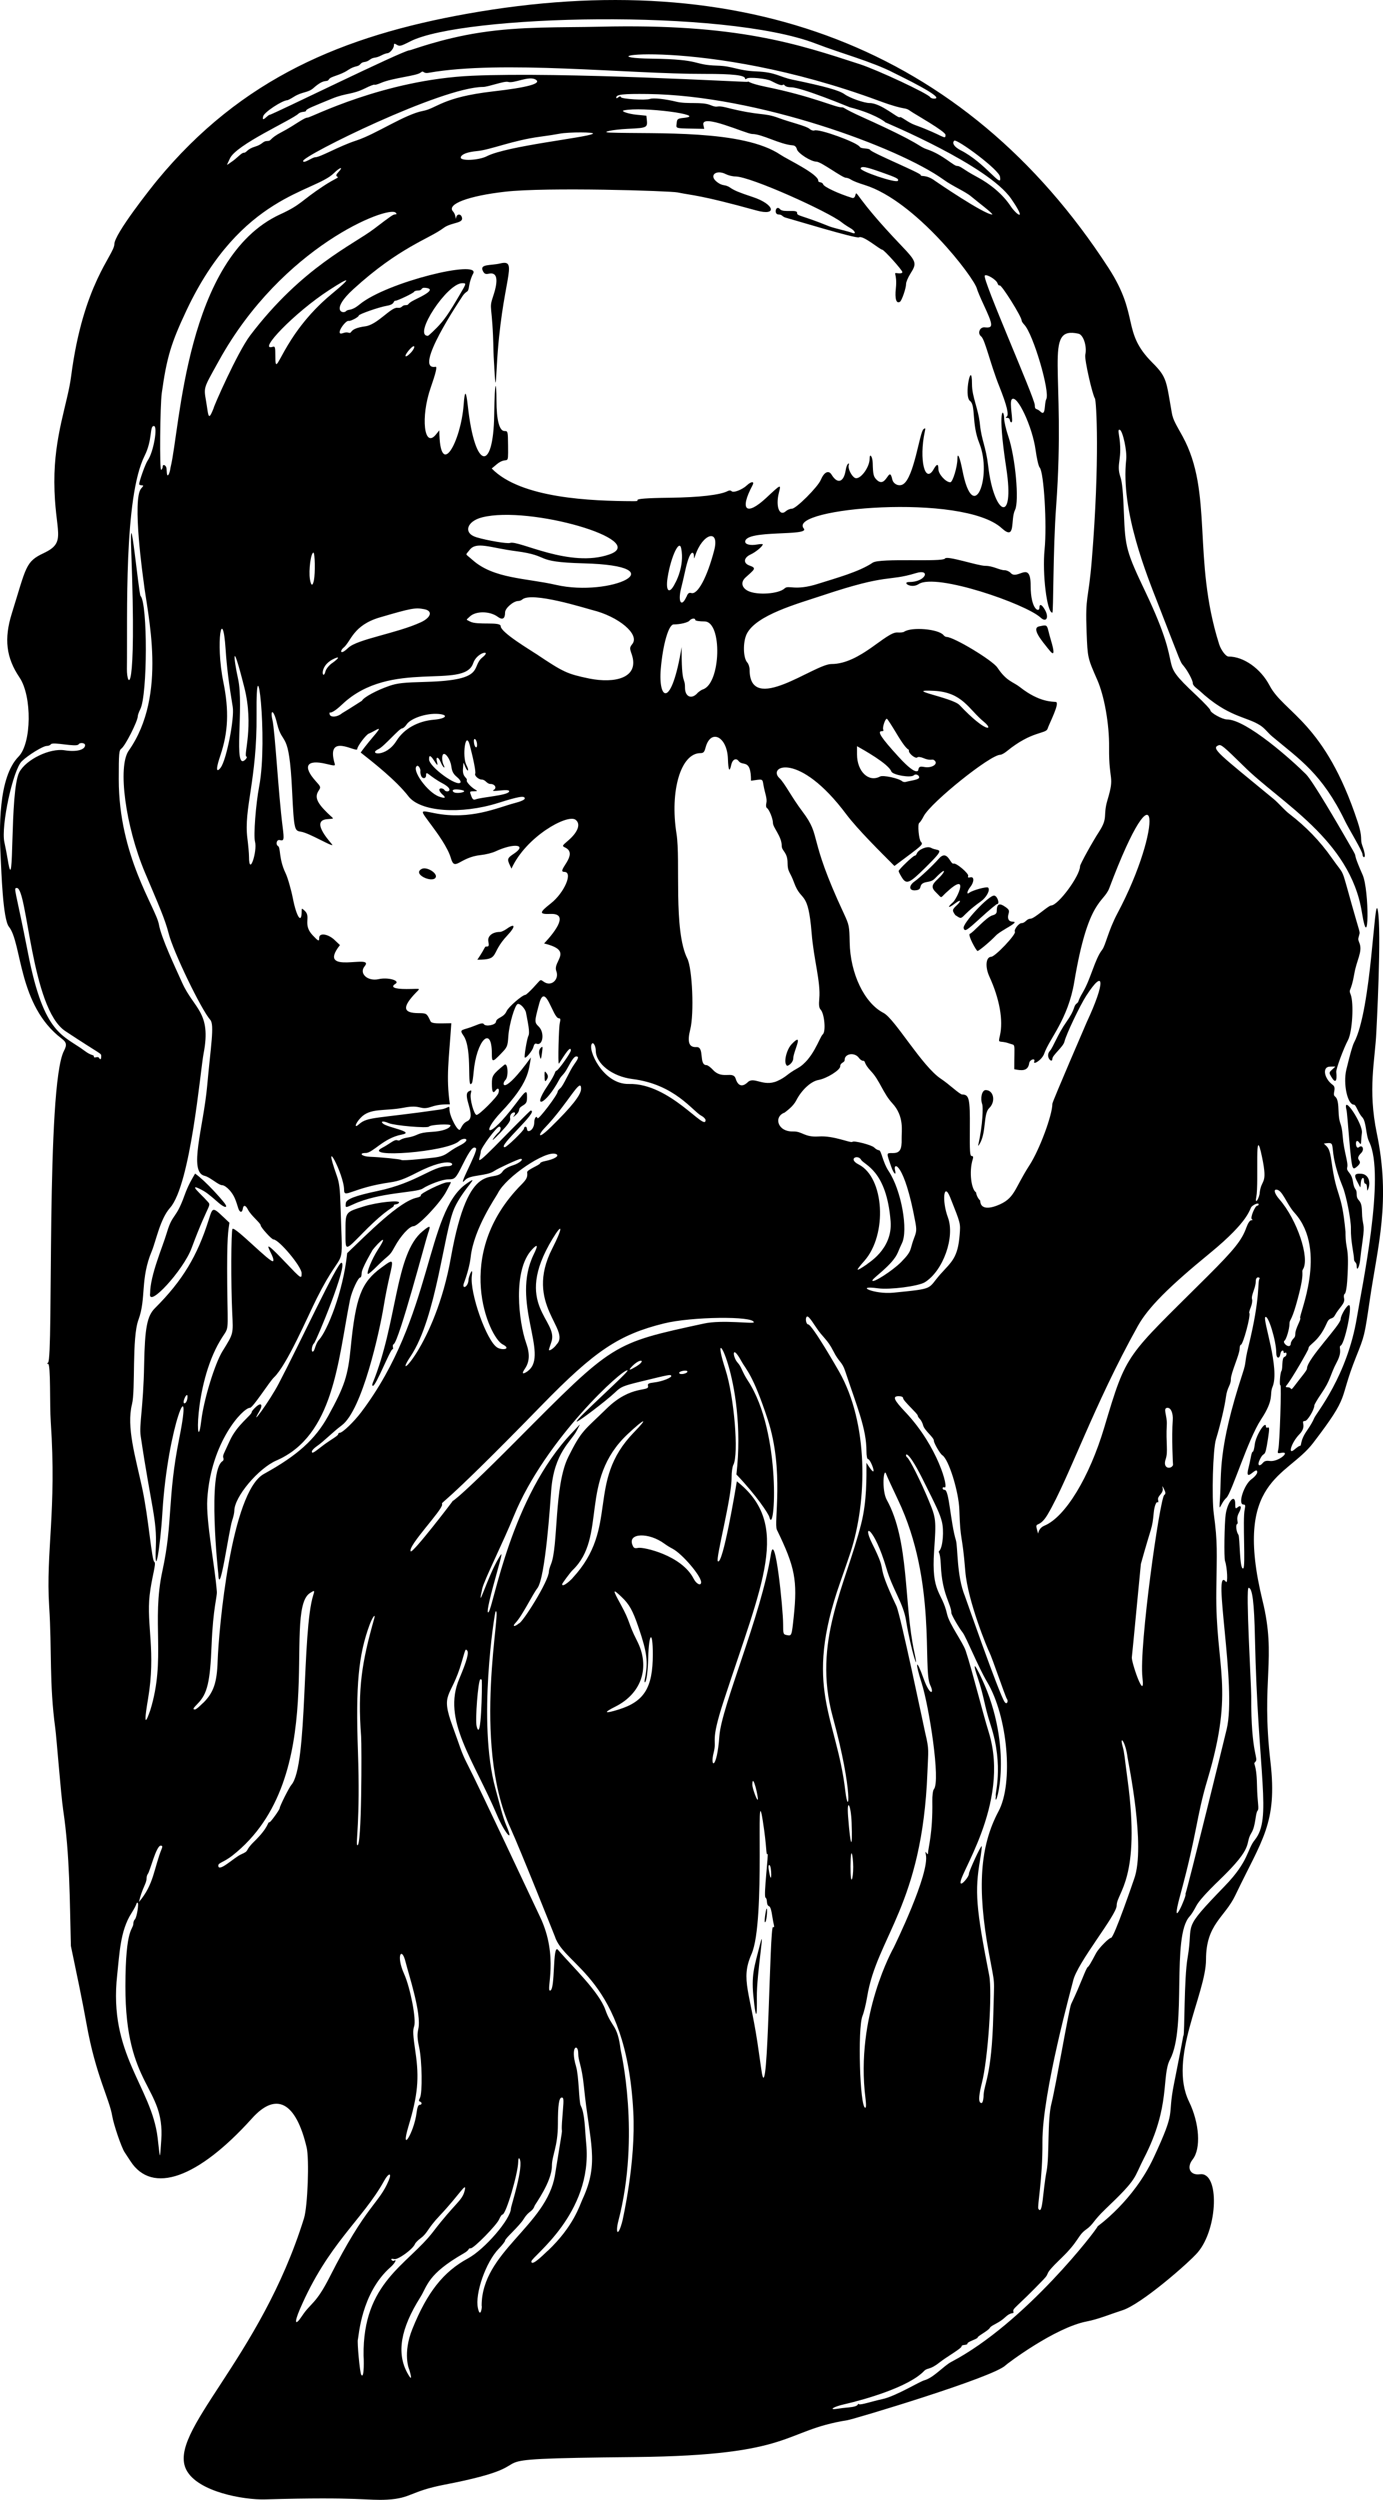 <?xml version='1.0' encoding='utf-8'?>
<svg xmlns="http://www.w3.org/2000/svg" version="1.1" id="Layer_1" x="0px" y="0px" viewBox="0 0 2768 5000" style="enable-background:new 0 0 2768 5000;"> <g transform="translate(1513.78 -13.299)"> <path d="M449.3,1816.2c11.4-8.1,19.3-23,14.6-27.6c-2.6-2.6-31.1,5.1-37.8,10.3c-5.9,4.6-4.4-3.3,2.2-11.7c8-10.1,7.9-21.3,0-19.2 c-4.3,1.1-5.5,0.4-4.3-2.7c1.8-4.7-23.9-26.6-29.2-24.8c-6.8,2.3-12-30.1-30-9.4c-11.3,13.1-37.8,37.8-48,45 c-12.1,8.5-11.6,18.6,0.8,17.9c18.6-0.9,2.6-13.2,24.2-16.7c14.4-2.3,13.4-6,25.8-17c12.7-11.3,9.2-1.6-3.7,10.4 c-14,13-14.5,17.8-2.9,28.9c11.1,10.6,6.3,10.7,18.3-0.5c49.1-46,22.4,11.5,14.3,18.7c-12.7,11.2-9.5,12.8,4.4,2.2 c11.4-8.7,13.2-5.5,2.5,4.5c-8.7,8.2-8.9,9.9-2.2,19.1C416.4,1855.6,403.8,1848.5,449.3,1816.2z"/> <path d="M1206.2,2298c5.9,7.7,3,2.8,5.8-19c2.3-17.7-39.2-80.1-30.9-46c2.4,10.1,7.9,107.7,12.7,115.2c0.9-1.7-0.6,6.8,9.6-2.7 c13.7-12.9-8.9-10.1,7.2-26.2c6.9-6.9,2.6-17.5-4.6-11.5C1198.6,2313.8,1197.6,2286.7,1206.2,2298z"/> <path d="M481.8,1821.5c6,0,0.7-16.1-5.6-17c-10.4-1.5-64.7,56.5-61.3,65.5h0c2.7,6.9,5,5.5,35.3-22.1 C466.2,1833.4,480.4,1821.5,481.8,1821.5z"/> <path d="M1241.8,2279.8c-18.3-88.2-3.5-145.4-0.9-202.1c0-0.3,11-203.8,2.8-244.5c-7.1-35.3-12.2,199.3-47.5,265.5 c-2.9,5.4-8.1,23.8-15.3,53.7c-6.8,28.5,2.2,70.3,15.1,70.3c4.4,0,8.2,16.1,16.6,25c8.6,9.2,6.9,35.1,13.9,49.2 c33.2,66.6-15,293-24.4,350.8c-19.3,118.1-81.5,191.7-85.5,201.8c-2.2,5.6-8.4,16.3-13.7,23.8c-16.4,23-10.4,31.9-15.4,31.9 c-1.2,0-5.9,3.3-10.6,7.3c-14.2,12.2-5.7-14.4,9.7-30.2c17.2-17.7,0.9-26.7,11.6-27c5-0.1,18.7-22.9,18.6-31 c0-1.8,6-12.1,13.4-22.9c20.8-30.4,16.7-35.6,32-64.6c12.2-23.3,1.8-28.8,7.6-32.4c8-4.9,23.1-76.8,16.9-80.6 c-3.5-2.2-17.1,19.8-17.2,27.8c-0.1,12-67.4,79.9-67.4,98.7c0,4.2-10.4,15.4-23.6,33c-11.6,15.4-4.9,4.7-14.6,4.7 c-4.5,0-5.2-0.9-2.9-3.7c10.6-12.5,44-71,44-73.5c0-9.4,19.7-11.9,36.6-50.9c6.1-14.1,11-5.9,16.5-16.1c8.2-15.3,21-23.3,18.2-34 c-1-3.9-0.3-7.8,1.5-8.9c1.8-1.1,4-12.5,4.8-25.3c4.8-75.6-3.4-56.4-3.4-98.9c-8.1-84.5-17.5-64.4-27.9-139.6 c-3.9-28.2-7.2-28.6-15.5-36.6c31.2-4.5,3.4,1.9,38.2,87.5c6.4,15.6,16.5,65.6,16,82.5c-0.6,24.8,6.3,52.5,6.2,60.6 c-0.1,7.4,5.4,5.7,5.4,14.7c0,11.3,5.5,1.3,6.9-12.5c0.7-7.2,2.9-24.6,4.9-38.6c5.4-38.5-0.7-26.8-1.3-59 c-0.4-26-10.5-18.3-10.5-33.6c0-13.8-4.5-5.9-7.5-25.4c-3-19.9-13.9-19.2-11.4-29.1c2.3-9-6.9-32.1-9.1-61.4 c-2.4-32.3-7.5-20.1-8.5-53.9c-1-35.7-11.9-18.9-8.4-36.4c1.3-6.7,0.5-10.1-3-12.7c-17.8-13-21.4-36.6-5.6-36.6 c13.4,0,12.7-2,4.2,6c-6.3,5.9-6.3,6.3-1.4,14.6c7.9,13.4,11.8,9.4,9.8-10c-0.6-5.9,14.4-46.5,23.5-63.7c8.7-16.3,12-74.2,5.3-91.2 c-4.7-11.8,0.6-2.6,7.4-41.9c4.6-26.6,16.3-43.5,10.7-59.5c-3.5-10-3.8-7.1-0.7-18.7c1.5-5.4,1-2.6-14.2-56.3 c-23.7-83.5-13.6-57.6-40.3-95.8c-25-35.7-53.2-64.1-85.1-88.6c-11.6-8.9-21.1-21.3-32.7-30.8c-109.1-89.9-125.4-100.7-109.3-106.9 c4.9-1.9,10.5,2.8,49.7,41.3c72.8,72.8,213.5,147.2,236.9,292.3c14.5,90.3,15.2-43.4,1.5-74.5c-29-65.6,2.3-11.8-37.5-80.2 c-9.9-17-61.8-106.8-75.7-120.8c-27.6-27.7-119.4-109.7-158.4-109.7c-9.1,0-33.1-13.3-33.1-18.4c0-1.9-12.7-15.4-28.2-29.9 c-84.5-79.2-18.3-31.7-101.6-206.5c-38.1-79.9-40.7-89.4-43.2-156.9c-1.5-41.9-3.5-62.8-6.9-72.9c-9.7-28.6,5.5-34.2-3.3-86.1 c-1.2-7.1-0.7-9.5,2-8.6c5.9,2,14.7,42.7,12.8,59.4c-11.4,102.8,41.4,231.7,64.4,290.6c47,120.9,43.7,114.1,49.9,121.5 c8.7,10.4,19,29.5,19,35.5c0,5.3,9.8,11.5,13.3,14.7c57.4,53.4,93.5,51.5,121.2,69.2c9.7,6.1,15.7,15.2,24.3,22.4 c55.2,46.2,100.2,74.8,146,169.5c7.4,15.3,34.9,60.3,34.9,66.7c0,7.1,10.4,11.7-0.4-17.7c-5.1-13.7,1.5-14.7-9.3-47.4 c-65.8-200.3-147.3-217.6-176.4-273c-17.8-33.9-52-58-82.1-57.9c-5.4,0-15-12.7-18.9-24.9C872,1130.1,914.9,998.6,853,885.8 c-12.5-22.8-18.9-32-21.5-46.9c-11.2-64-9.4-70.9-38.8-100.2c-62.7-62.5-24.7-92.3-88.1-189.9C416.6,105.2-31.1-57.1-578.8,40.8 c-247.4,44.2-451.4,128.1-620.6,333.4c-12.8,15.6-85.3,107.1-85.5,127.3c-0.1,21.7-62.4,78-86.5,264.2 c-7.2,55.5-34,118.4-33.6,211.9c0.4,101.8,26.7,119.4-21.2,141.9c-36.8,17.3-34.7,26.9-63.9,120.6c-15.9,51-11.4,88.6,15.4,128.2 c25.3,37.5,24.2,131.7-1.9,158.2c-41.1,41.8-38.8,146-35.7,204.2c1.2,21.9,4.1,120.9,16.3,136c26.5,32.8,17.9,157.3,105.5,223.7 c9.9,7.5,11,12.7,4.8,24.5c-36.4,69.8-20.6,616.7-32,623.9c-2.5,1.6-2.5,2.2,0.1,2.2c5.6,0.1,3.1,82.4,5.4,115.7 c12,178-10.1,261.5-3.2,369c5.7,88.2,0,154.7,12.3,244.5c2.4,17.3,11.1,131.3,15.8,163.4c13.4,89.9,13,181.1,15.4,271.7 c10.8,52.1,22,104.1,31.4,156.4c18.1,101.6,45.4,148.7,51.3,183.5c3,18,18.5,63.2,24.9,72.8c3.2,4.8,8.5,12.8,11.7,17.8 c43.3,66.9,134.8,34.6,243.3-85.8c48.3-53.6,87.7-32.7,109.2,58c5.6,23.5,2.1,118.3-5.2,141.8c-88,283.7-275,427.7-235.4,503.6 c22.8,43.7,114.6,60,157.4,58.8c193-5.6,203.9,2.9,244.9,0.5c48.2-2.8,45.3-16.6,114-29.9c243.8-46.9,0.9-51.3,382.2-55.3 c321.7-3.3,292.6-52.6,424.5-73.7c13.1-2.1,292.7-85.8,316.4-109.7c3.5-3.5,98.7-75.4,162.5-87.8c23.8-4.6,48.4-15,71.6-22.4 c37.7-12,132.8-94.9,150.6-115.7c40.8-47.7,44-161.7,4.3-156.3c-19.5,2.7-27.3-13.3-14.4-29.7c16.9-21.5,13.7-72.3-7.3-115.6 c-42.3-86.8,34-215.3,34-284.1c0-71.1,37.3-83.7,58.7-128.6c53.1-111.2,84.5-143.6,70.3-266.6c-19.2-165.5,12.7-206.1-15.9-322.8 c-59.3-242.4,48.7-246.3,101.3-315.2c76.4-99.9,49.6-81.1,85.8-171.8c17.3-43.3,17-42.2,27.8-115.7 C1243.5,2506.2,1270.1,2416.3,1241.8,2279.8z M-1498,1734.4c-1.8-10.9-4.9-27.3-7-36.6c-7.1-32.2,17.1-144.6,34.9-162 c12.7-12.4,42.5-30.6,50-30.6c3.3,0,6.9-1.5,8-3.2c3.7-5.9,51.6,6.5,55.6,0c2.6-4.2,13-3,13,1.6c0,9.6-17.5,14-41,10.3 c-29.4-4.7-77,18.3-90.6,43.8C-1495,1594.9-1484.3,1817.5-1498,1734.4z M-1315.6,2129.1c-2.6-4.2-10.3,2.1-10.3-2.7 c0-4.2-4.4-0.8-17.7-10.8c-43.4-32.6-81.9-31.2-113.8-194.5c-25.5-130.7-30.2-131.8-22.6-131.8c21.2,0,28.4,240.9,97,286.3 c73.9,48.9,71.8,43.6,71.8,50.4C-1311.3,2132.4-1312.8,2133.6-1315.6,2129.1z M1040.5,2392.6c12.4,0,20.4,28.5,36.8,46.6 c67.7,75,7.3,206.3,11.2,210.2c2.4,2.4-9.8,21-9.8,31.4c0,10.5-4.7,7-8.9,18.1c0,15.4-18.6-0.1-12.7-4.2c3.6-2.5,9.9-23.6,9.9-33.2 c0-9.5,3.5-4.3,13.4-39.2c19.6-68.6,9.2-63.1,13.7-70.4c13.9-22.5-11.8-99-46.9-139.5C1037.7,2401.6,1034.7,2392.6,1040.5,2392.6z M1000.6,2407.6c5.6-29.8-4.3-157,11.8-78.8c11.3,54.9-1.3,41.6-4.9,69.3C1007.5,2407.9,997.1,2426,1000.6,2407.6z M907.2,2520.2 c81.2-66.4,79.2-88.6,84.2-93.6c5.2-5.1,13.9-8,13.9-4.7c0,1.6-1.2,2.8-2.6,2.8c-4.7,0-14.7,24.7-11,27c2.2,1.4,1.8,2.2-1.2,2.2 c-2.8,0-6.6,5.8-9.9,14.9c-9,24.9-23.4,43.1-77.3,96.8c-164.9,164.4-161.2,149.5-207,302.8c-29.7,99.5-78,178.9-119.5,196.2l0,0 c-17.1,7.2-10.4,24.6-14.5,10.3c-6-21.1,2.9-2.3,20.8-32.7c42.6-72.3,91.2-217,180.7-377.3C784.3,2628.5,824.5,2587.9,907.2,2520.2 z M834,2943.2c-2.9,9-21.7,8.8-14.7-11.7c5.2-15.2,0.1-32.2,2.2-68.8c1.1-18.3-8.9-33.7,1.6-33.7c6.8,0,11.3,11.1,10.3,24.9 C831,2886.1,833.7,2943.2,834,2943.2z M772.8,3368.8c6.1,51.9-23.4-33.6-21.2-41.4c0.4-1.5,17.8-185.4,18-186 c22.2-80.2,22.5-68,25.8-103c1.2-12.4,4.9-22.3,7.8-20.5c1.3,0.8,1.8-1,1-4.1c-2.4-9.3,11.3-13,9-24.2c-1.1-5.2-0.4-4.7,2.8,2 c3.4,7.1,3.5,9.4,0.4,11.8C807.7,3010.4,765.5,3306.3,772.8,3368.8z M572.6,4297.7c-0.7-98,59.7-314.7,61.2-321.9 c7.7-36.4,87.4-131.9,87.4-151.3c0-26.3,48.9-52.7,21.6-253.1c-6.2-45.7-6-51.7-9.7-65.2c-6.7-24.3,5.9-9.9,10,22.7 c1,8.3,36.7,177,13.1,242.1c-0.1,0.3-40.2,118.1-46.3,118.1c-4.3,0-24.4,20.5-29.7,30.2c-11.7,21.9-14.4,26.4-16.8,28.1 c-4,2.8-14.3,34.6-33.3,74c-4.3,9-31.1,166.5-39.4,198.7c-8.6,33.4-3.8,104.7-9.8,135.6c-7.8,40.5-7.6,89.6-16.4,75.3 C561.8,4426.5,573.1,4371.8,572.6,4297.7z M592.4,1238.7c2.5,0,1.1-123.7,7.7-213.8c19.8-272.8-26.8-359.9,44.6-344.2 c9.9,2.2,17.4,25.2,13.7,42.1c-2.1,9.7,14.8,81.9,19.2,87.2c2.9,3.6,10.2,122.7-6.2,323.3c-6.9,84.8-13.3,67.9-10.4,144.3 c2,51.4,1.9,51.2,21.3,95.4c14.3,32.6,24.2,88.8,23.7,135.1c-0.7,71.2,12,54.3-3.3,105.6c-9.4,31.7,1.9,34.2-16.6,62.8 c-14,21.6-38.2,65.5-38.2,69.2c0,19.1-43.5,78.2-57.9,78.6c-5.7,0.2-33.6,26.5-41.4,26.5c-8,0-10.1,8.8-17.8,8.8 c-5.6,0-15.8,13.3-13.3,17.3c3,4.9-39.4,49.8-47.4,50c-10.8,0.3-12.6,20.2-3.6,39.8c20.3,44.2,28,87.6,21,117.7 c-4.3,18.4-1.5,8.5,19,16c13,4.7,9.7-4.9,9.7,51.4c14,2.8,27.5,4.8,29.9-12c1.1-7.8,13-11,10.1-3.4c-3,7.9,15.6-3,20.1-16.1 c10.1-29.2,47.5-68.1,60-143c28-167.9,58.5-157,70.2-187.9c99.7-264.7,108.4-122.5,16.2,50.7c-18.6,35-23.7,64.1-30.7,73 c-14.5,18.5-22.5,57.7-38.5,84.8c-12.2,20.7-6.5,17.6-12.5,22.6c-7.1,5.9-1.5,9.9-20.5,36.8c-17.1,24.2-26.5,50.6-32.8,57.6 c-10.6,11.7,4.8,26.8,4.8,15.9c0-6.9,21.9-24,24.2-34.2c3.1-13.7,30.7-71.8,43.7-91.9c37.2-57.5,37.9-26.2,1.1,52.5 c-0.1,0.3-69,159.6-69,163.6c0,22.8-25.8,92.2-45.8,123c-31.5,48.7-28.7,67-65.5,80.9c-21.2,8-32.9,4-33.1-10.1 c-4.7-4.5-7.4-10.3-8.4-16.6c-9.1-5-14.5-40.7-6.6-66c1.5-4.7,0.8-6.6-2.1-6.6c-3.5,0-4.1-9.3-3.7-55.9 c0.5-58.8-1.4-67.1-15.2-67.1c-5,0-26.3-20.7-42.6-31.4c-38-25.1-92.3-120.1-115-131.8c-38.4-19.8-66.6-78.8-67.7-141.4 c-0.6-32.2-1.1-34.7-11.5-57.1c-74-158.2-43.3-151.8-83.3-204.7c-21.4-28.3-35.2-56.4-45.7-66.3c-25-23.5,38.5-54.9,133.4,71.8 c23.2,30.9,69.6,76.6,96.7,103.8c56-42,58.4-42.5,53-48.3c-4.2-4.5-7-35.6-3.4-37.8c1.7-1.1,5.7-7,8.9-13.3 c13.9-27.3,133.1-123,153.3-123c2.4,0,8.2-3.1,12.7-6.8c50.8-41.6,78.3-34.4,82-45.3c3.8-11.4,25.5-52.5,16.4-53.6 c-6-0.7-32.8,1-71.4-29.4c-14.2-11.2-26.8-11.3-45.4-39.2c-9.7-14.6-87.4-61.4-101.9-61.4c-1.7,0-4.4-1.6-6-3.6 c-10-12.4-64.4-16.9-79.1-6.6c-1.6,1.1-7.5,1.7-13,1.3c-22.7-1.8-74.7,63.1-132.2,63.1c-34.5,0-163.8,103.1-163.8,11.2 c0-5.1-2.1-11.6-4.7-14.4c-8.3-9.1-8.9-40.6-1.2-56.6c18.6-38.5,103.2-61.1,152.4-77.6c134.5-44.9,128-26.7,186.7-44.5 c29.8-9,19.8,17.9-13.8,17.9c-15.5,0,3.7,14.1,19,4.1c34.7-22.7,214.5,39.7,244.1,67.1c11.4,10.6,17.3-0.4,8.5-15.8 c-6.2-10.8-10.9-12.6-10.9-4.1c0,10.5-17.6,4.7-17.6-44.5c0-51.2-26.3-9.8-39.9-24.9c-2.7-3-8.1-5.5-11.9-5.5 c-10.3,0-23.3-8.8-39-8.8c-14.8,0-76.7-20.9-80.5-14.7c-4.8,7.8-130.3-1.4-144.8,8.4c-27.3,18.5-74.7,31.2-108.6,42 c-48.2,15.5-59.4,1.7-67.9,9.6c-11.8,10.9-54.6,13.9-72.8,5c-13-6.3-15.3-17.8-5.3-26.9c17.8-16.2,23.1-18.7,8.2-23.9 c-13.2-4.6-12.2-15.7,2.2-22.3c10.1-4.6,24.2-16.4,24.2-20.2c0-0.9-5.2-0.7-11.6,0.4c-13.4,2.3-23.6-0.2-23.6-5.7 c0-24.6,130.7-10.2,117.2-26.4c-33.9-40.9,318.4-71.5,396.2-0.6c29,26.5,17-17.2,26.7-36.6c8.6-17.4,0.7-104.8-13.3-146.4 c-4.7-13.9-8.5-30-8.5-35.7c0-22.6-14.9-26.3,4.3,99c17.5,114.4-24.9,93.9-36.3-5c-4.3-37.3-13.2-51.4-16.3-81.5 c-3.4-34.2-16.1-55.5-16.1-82c0-51.6-17,24.2-3.9,33.8c11.7,8.6,2.7,44.9,18.6,84.5c26.4,66-11.8,168-33.9,53.9 c-5.1-26.2-10-37.2-10-22.5c0,15.9-9.4,46.7-14.2,46.7c-9,0-23.8-16.3-23.8-26.2c0-11.3-3-11.3-9.4-0.1 c-17.6,31-29.7-19.4-17.9-74.7c1.7-7.7,1.3-8.3-2.7-5c-7.6,6.3-18.7,96.3-40.6,109.9c-8.2,5.1-19.5,0-21.7-9.6 c-6.7-30.5-11.6,20.4-31.5,0.5c-6.1-6.1-7.1-10.2-7.7-33.5c-0.3-12.8-6.2-20.8-6.2-8.4c0,17.9-19.7,43.5-29.5,38.3 c-7.1-3.8-14.6-19.6-12.2-25.8c2-5.2-3.8-4.7-6.2,10.6c-3.9,24.2-16.4,28.2-28.2,8.8c-5.9-9.7-15-5.4-21.6,10.4 c-5.9,14.2-49.4,57.6-57.6,57.6c-3.7,0-9.3,2.3-12.3,5c-12.8,11.6-20.9-9.5-14-36.7c4.5-17.8,4.7-17.9-24.9,9.7 c-40.4,37.7-54.5,25.1-27.8-24.9c4.3-8.1-2.4-8.1-11.2,0.1c-9.4,8.8-26.9,15.6-30.6,11.9c-1.8-1.8-4.9-2-7.8-0.4 c-14.6,7.8-56.9,12.7-115.2,13.4c-101.4,1.2-47.3,7-74,6.9c-83.1-0.3-225-5.4-283.2-65.4l9.8-8.2c22.7-19,23.4,8.2,22.9-37.4 c-0.3-28.8-0.4-29.3-7.2-29.3c-10.2,0-16-22-16-61.1c0-36.4-3.4-50.4-4.6,29.5c-1.6,113.3-38.5,111.2-52.7-18.2 c-3.5-32-6.2-33-8.4-2.9c-5.5,73.8-48,152.9-48.7,51.3l-6.8,8.4c-23.7,29-30.9-34.9-10.6-93.3c10.6-30.5,13.5-42.9,9.9-42.2 c-47.1,8.6,50.9-136.5,51.5-137.5c11.2-18.8,13.2-6.6,15.8-25c1-7.1,4.5-17.8,7.9-23.8C-551.3,532-739,577-794,622.1 c-18.2,14.9-21.9,8.2-27.4,13.7c-6.1,6.1-31.7-1.7,14.9-44.2c91.8-83.8,151.9-100.8,180-122c16.8-12.7,42.2-8.7,36.9-22.6 c-2.4-6.3-9.2-6.1-10.9,0.4c-2.5,9.5,0.9-2.9-6.7-11.3c-13-14.4,30.6-30.9,103.8-39.3c83.3-9.6,331.3-1.7,346,1.4 c31.6,6.6,42.2,4.2,157.7,36.1c42.6,11.8,35.9-12.7-7.3-26.9c-27.3-9-37.1-13.1-44.9-18.5c-11.6-8.2-14.6-1.6-27.9-12.5 c-15.4-12.6-0.2-24.5,18.7-14.8c4.9,2.5,13.4,4.6,19,4.6c30.6,0,187,70.9,213.1,91.9c4.2,3.4,11.8,8.4,16.8,11.2 c9.7,5.3,13,13.3,4,9.7c-7-2.8-38.1-9.8-46.1-13.1c-55.5-22.6-64.6-20.4-64.1-26.7c0.6-8.2-27.9,0.2-34.2-7.5 c-8.1-9.7-13.3,10.6-2.8,10.6c7.7,0,6.5,4.6,15.5,6.7c6,1.4,140,42.2,145.3,39c7.9-4.9,42.1,24.6,46.4,24.6c3.6,0,40.5,41,40.5,45 c0,1.9-3.5,2.9-8.3,2.3c-12.7-1.5-1.3-1.6-4.8,30.3c-2.3,20.6,0.9,31.2,8.2,26.7c3.8-2.3,12.3-27.2,12.3-35.9 c0-3.7,4-12.9,8.8-20.6c13.3-21,12.4-23.8-19.8-57.5c-92.2-96.6-87.3-111.2-90.5-99.2c-1.2,4.5-3.4,6.3-6.5,5.4 c-27-8.3-55.9-21.8-57.9-27c-2.4-6.2-9.8-2.7-9.8-7.2c0-13.7-62.5-43.1-75.4-51.9c-75.2-51-249.6-41.4-341.8-44.5 c-19.8-0.7,5.7-6.1,35-7.5c44.8-2.1,40.4-2.1,38.1-26.3l-20.1-2c-16-1.6-31.9-7-25.1-8.6c37.2-8.3,168,9.7,121.4,14.8 c-14,1.5-14.7,2-15.6,11.1c-1.1,11.7-5.5,9.7,55.2,11l-1.7-7.8c-5.4-24.4,85.8,18,97.7,18.1C11.7,281.3,47,302.2,73,304 c4,0.3,6.9,3,8.1,7.7c2.1,8.2,28.2,24.9,39,24.9c9.3,0,51.9,32.2,59,32.2c2.7,0,7.5,1.8,10.7,4c3.2,2.2,15.1,6.9,26.6,10.4 C318.6,414.6,436,568.7,441.5,590.8c0.9,3.7,6.7,17.5,12.9,30.8c20.1,43,20.4,48.3,2.6,46.4c-9.8-1-15,12-7.2,18 c7.9,6.1,18.1,54.2,36.5,100.2c15.2,38.1,19.8,57.2,14.7,60.5c-2.8,1.8-2.5,2.4,1.3,2.4c7.4,0.1,3.5,8.8,8.3,8.8 c4.7,0-5-40.1,0.8-46c10.5-10.5,41.2,55,47.5,101.4c2.3,16.8,5.9,32.6,8.2,35.1c8.5,9.7,14.7,114.5,9.8,163.9 C572.1,1160.8,581.6,1238.7,592.4,1238.7z M465.3,3918.5c13.2,71.9,10.8,43.9,9,123c-3,128.6-19.6,139.2-19.6,165.9 c-0.3,0-0.6,17.1-6.9,10.7c-3.3-3.3-2-16.8,3.7-39.2c12.2-47.9,21.1-180.9,14.5-215c-26.5-135.2-29-167.6-18.2-231 c2.4-14.3,3.9-26.4,3.2-27.1c-1.7-1.7-25.6,50-25.6,55.4c0,5.7-13.5,21.7-16.1,19.1c-10.1-10.1,100.7-158,55.8-302.6 c-13.1-42.3-32.9-122.9-46-162.5c-5.6-17-32.9-53.6-37.3-73.3c-10.4-46.4-31.9-41.2-26-126.8c4.3-61.9,4-65.1-10.8-100.8 c-15.2-36.8-38.5-83.3-43.1-86.1c-5.6-3.4-3.4-24.8,30.6,42.7c30,59.7,34.8,70.3,38.7,85.4c4.7,17.9,2.1,50.3-4.5,58.3 c-4.8,5.8,1.3-4.8,2.6,29.8c2.3,57.6,21,77.7,21,94.8c0,3.6,15,29.7,22.6,39.2c7,8.8,31,68.8,49.1,99.1 c41.1,69,52.9,202,22.8,258.3C447.4,3705.7,441.7,3789.7,465.3,3918.5z M352.2,3615.9c1.1,64.3-8.5,93.9-8.7,104.9 c0,1.6-1.4,1-3-1.5c-2.3-3.3-2.6-2.6-1.3,2.9c8.6,38.2-64.2,186-64.3,186.4c-0.1,0.3-77.6,135.8-56.4,302 c-0.1,0.3,2.6,18.3-0.5,18.3c-10.8,0-15.6-159.2-5.5-183.8c2.8-6.9,7-24,9.3-38.1c19.5-120.1,110.4-182.7,120.6-448.8 c1.7-45,3.9-44.1-4.4-79.1c-1.6-6.8-49.5-236.3-57.6-253.5c-46.2-97.6-13.6-55.2-48.5-125c-21.8-43.6,4.1-33.5,28.5,49.6 c12.6,42.9,33.5,68.8,39.2,104c9.7,59.7,27.6,114.3,16.6,63.5c-21.3-98-9.5-222.3-55.3-304.9c-10.3-18.6-6.3-68.5-0.6-50.3 c1,3,11.5,26,23.4,50.9c77.7,163.1,48.8,337.8,64.2,369.9c9.1,18.9-0.6,22.4-13.1-12.6c-15.1-42.2-18-35.3-3.8,9.3 c14.5,45.7,38.2,195.2,24.3,212C353.3,3594.2,352,3604.9,352.2,3615.9z M205,2342.4c-22.8-11.6-1.8-20.8,4.6-9.6 c6.1,10.8,51,20.2,59.1,123.1c4.5,57.5-48.2,85-46.8,85.7c-24,16.3-24.9,15.3-5.7-6.5C262.8,2482.3,256.1,2368.5,205,2342.4z M243.7,2590c23.5,3.2,80.7-4.2,93.5-12.1c36.7-22.8,60.8-90.4,46.2-129.7c-12.4-33.6-8.2-72,4.5-40.2c21.4,53.8,20.8,51.7,19,75.1 c-3.6,45.9-16,53.7-37.8,77.9c-27.8,31-9.5,29.3-94.5,37.7C235,2602.6,194.6,2583.2,243.7,2590z M496.7,3417 c-12-18.9-78.9-210.7-79.1-211c-17-41.2-14.1-98.6-18.2-112.2c-10.8-35.3-13.4-100.7-22.4-100.7c-5.7,0-5.6-7-0.2-4.9 c8.7,3.3-12.8-81.1-78.2-150.3c-23.7-25-26.7-32.2-13.7-32.2c5.2,0,8.8,1.5,8.8,3.8c0,5.7,29.3,31.1,29.3,35.1c0,1.4,2,4.5,4.4,6.9 s5.2,7.9,6.3,12.2c2.6,10.8,21.6,24.3,21.6,31c0,5,12.5,26.4,17,29.2c12.6,7.8,32.9,72.8,34,109.3c2,65.9,5.6,44.2,11.9,122.4 c4.9,60.9,45.2,156.7,48.2,162.3c5,9.3,30.6,85.3,35.1,93.5C505,3415,501.5,3424.4,496.7,3417z M-41.4,2170.7 c-5.3-16.7-26.7,2.9-45.4-17.6c-4.8-5.2-10.6-9.5-13-9.5c-16,0-3.2-37.2-20.2-36.1c-14.8,1-18.7-10-12.3-35.2 c8-31.6,4.3-121.3-5.8-141.7c-28.3-56.7-13.2-195.7-21.7-249.9c-13.6-85.9,8.7-161.1,47.9-161.1c6,0,7.9-2,10.3-11.2 c10.3-38.4,43.2-21.9,44.7,22.5c0.8,23.8,3.2,28,6.7,12c2.3-10.6,9.6-14.4,14.6-7.6c8.5,11.6,24.9-6.1,24.9,39.5 c23.7-3.2,22.7-4.8,24.9,8.3c3,17.7,8.1,27.3,5.7,37.1c-1,4.1-0.4,8.2,1.4,9.3c4.4,2.7,11.9,21.3,11.9,29.4 c0,9.9,17.6,26.9,17.6,46.1c0,10.6,11.7,12.4,11.7,34.2c0,18.4,4.9,16.9,13.2,39.8c14.6,40.2,27.9,12,35,101 c4.1,51.6,18.3,97.6,15.3,130.3c-1.2,13.1-0.5,18.8,2.7,22.3c7.7,8.5,10.8,43.9,4.3,49.4c-6.4,5.4-19.4,50.8-50.9,68.1 c-21.7,11.9-21.7,17.1-40.2,25.3c-28.7,12.6-47.3-10.7-59.8,3.1C-17.2,2177.3-33.4,2196-41.4,2170.7z M-399.9,2702.4 c-4.3,6.7-15.2,14.3-15.2,10.6c0-1,2.2-8,4.8-15.5c15.7-44.2-78.5-73,2.3-206.4c21.1-34.9,20.8-22.2-0.5,19.4 C-465.6,2622.1-369.9,2672.4-399.9,2702.4z M-456.6,2754.8c0.7,0-18.9,14.1-6.6-4c9.4-13.9,10.2-29.5,2.5-51.3 c-14.7-41.7-27.6-145.5,11.9-187.3c11.2-11.9,12.3-8.6,3.3,9.8C-492,2617.1-414.5,2722-456.6,2754.8z M-508.1,2701.9 c18.9,9.8-0.2,12.5-10.2,6.7c-21.3-12.4-55.7-109.4-51.1-144c2.9-22-6.5,3.2-6.6,7.5c-0.3,16.1-14.5,21.1-9.1,7 c6.7-17.8,11.8-37.4,13.4-51.9c6.5-57.4,50.9-120.4,54.3-127.3c15.9-32.5,95.7-86.4,116.1-78.6c8.6,3.3-2.2,10.4-21.8,14.3 c-5.2,1-9.5,2.9-9.5,4.1c0,3.5-26.8,13.1-26.1,18.3c1.2,9.2-1,14-11.5,24.5C-609.6,2523.2-534.5,2688.3-508.1,2701.9z M-451.7,2234.5c-1.4,0-53.5,53.2-50.2,49.8c-70.7,72.3-50.3,47.9-49.7,32.2c0.3-7.5,31.8-49.8,37-49.8c4.4,0,3.3,7.7-1.7,11.8 c-5.4,4.4-24.9,30.6,4.2-0.1c15.7-16.6,20.4-23.5,19.4-28.2c-2.8-12.6,16.7-17.2,7.1-4.8c-2.2,2.9-0.4,2,4.1-2 c11.7-10.5,1.7-11.6,14-18.9c7.2-4.2,8.5-6.9,8.5-16.8c0-15.3-2-14.2-21.8,12.1c-58.3,77.4-70.7,60.7-29.8,17.5 c55.1-58.2,54.9-82.4,59.4-109.1c-56.2,77.7-59.8,53.9-51,45.1c6.9-6.9,4.8-36.1-2.2-30.3c-23,18.9-24.9,21.7-24.9,37.3 c0,17.1,2.2,21.1,7.5,13.8c4.7-6.5,8.3-3.1,5.6,5.4c-2.5,7.9-38.3,43.7-43.7,43.7c-5.2,0-14.1-32.7-11.6-42.6 c1.8-7.2,1.5-7.6-4-4.6c-14.5,7.8,16.4,50.2-2.8,59.6c-6.4,3.1-9,6.1-14.5,16.5c-3.7,7-21.4-26.1-21.4-39.9 c0-10.4-1.5-2.2-17.6,0.1c-126.3,18.4-146.5,14.1-163.3,29.4c-10.2,9.3-8.2-0.4,2.5-12.1c19.4-21.3,47.7-13.2,87.6-21 c35.3-6.9,30.8,6.3,54.2-1.6c16.1-5.5,29.3-4.8,37.4-4.9c-7.9-55.6-2-87.7,2.9-162.3c-25.3,0.3-39.1,1.4-41.6-3.9 c-7.8-16.2-7.6-16.1-24.7-16.3c-29.3-0.3-31.9-10.8-8.9-36.3c14.2-15.7,17.3-11.9-14.5-11.9c-24.4,0-32.7-3.8-22.3-10.3 c10.5-6.5-14.8-13.7-33.2-9.5c-22.2,5.1-40.2-11.3-28.3-25.7c22.1-26.6-98.5,20-49.4-42.4l-10.9-10.3 c-12.9-12.2-30.6-14.7-30.6-4.4c0,8-1.4,7.5-13.2-5c-20.7-22-2.3-36.6-15.9-49c-5.9-5.3-6-5.3-6,0.5c0,27.4-10.2,12.7-17.7-25.5 c-3.7-18.5-10.3-41.4-14.8-50.7c-13.5-28.2-9.4-50.2-14.7-53.5c-5.6-3.4-2.8-13.7,3.3-12.1c8.5,2.2,9.1-0.5,5.8-26.1 c-8.7-68.1-15.2-192.1-20.5-214.5c-4.8-20.3,2.1-22.6,9.1,6.7c11.6,48.6,24.3,8.9,30.3,135.2c3.9,82.3,5.2,79.7,18.5,82.1 c16.6,2.9,62.2,30.5,62.2,26.2c0-1.3-45.6-47.5-11.7-51.3c17.1-1.9,15.9,1.2,2.6-11.7c-22.3-21.6-26.8-32.8-18.4-45.5 c4.6-7,4.4-7.6-5.6-18.7c-27.1-30-18.8-44.2,20.5-34.8c17.1,4.1,18.5,4.1,17.2-0.3c-18.9-64.6,45.2-20.1,45.2-29.6 c0-5.3,17.5-28.6,23-30.6c2.6-1,8.1-3.7,12-6c22.2-12.9-5.1,11.4-28.2,43.8c23.2,18.3,70.5,55.1,95.6,87.6 c23.9,30.9,104.5,36.8,179.7,13.2c41.5-13.1,53.1-15,53.1-8.9c0,2.5-7.7,6-20.5,9.3c-33.4,8.7-87.7,34.4-159.6,20.2 c-31-6.1-30.5-8.3-6.1,24.8c10.4,14.1,32,43.1,38.5,65.5c7.9,27,16.7-2.3,60-6.7c9.6-1,22.7-4.3,29.1-7.3 c37-17.3,64.6-13.7,36.6,4.8c-15.3,10.1-13.2,11.4-4.6,29.7c28.9-64.1,112.2-110,128.3-97.7c10.8,8.2,5,24.5-14.8,41.5 c-12.5,10.7-12.6,10.8-5.8,14.1c27.8,13.8-19.6,48.6-2.1,48.6c18.2,0,0.4,41.7-26.9,63.1c-23.7,18.6-23.7,21.9-0.2,21 c35.6-1.2,11.5,32.8-13.2,59.1c60.6,14.6,16.8,34.9,24.4,55.1c6.2,16.2-9,31-23.2,22.6c-10.4-6.2-5.5-7.9-22.3,10.1 c-7.7,8.3-15.1,15-16.4,15c-6,0-33.8,24.1-37.5,32.5c-6.1,13.8-20.1,12.4-21.4,21.5c-0.9,6.4-20.8,10.1-24.3,4.5 c-1.6-2.6-5.9-1.9-17.6,3c-24.6,10.3-33.2,5.6-23.1,20c19.1,27.2,5.6,113,17.1,94.5c0.9-1.4,2.3-11,3.2-21.2 c5.6-64,36.5-95.7,36.5-37.5c0,17.8,1.3,17.9,18.1,0.5c13.1-13.5,13.5-14.6,15-35.9c1.6-23.4,13-61.9,18.7-63.7 c4.8-1.5,15.1,9.4,16.6,17.5c3.5,19.2,8.4,39.5,4.7,46.4c-2.8,5.2-8.8,41.4-7.2,43.2c2.2,2.4,15.4-13.7,17.2-20.9 c1.4-5.6,3.4-7.8,6.2-6.7c13,5,16.7-22.3,4.7-34.1c-9-8.8-9-9.7,0.8-46.1c12.1-45,27.3,29.3,39.3,29.3c3.3,0,3.7,2.1,1.9,9.5 c-2.1,8.5-3.9,81.2-2,81.3c1.3,0,24.1-41.3,24.1-26.4c0,4.4-24.2,38.7-28.5,40.3c-4.7,1.8,0.9,2.1-18.6,31.1 c-32.2,47.7-3.5,38.3,23.7-12.8c5.6-10.4,8.8-8.8,16.6-23.3c9.3-17.4,13.9-23.4,17.7-23.4c5.4,0,4.5,3.8-3.5,14.9 c-10.8,14.9-21.8,43.3-28.9,49.1c-2.7,2.2-4.9,5.1-4.9,6.5c0,6.3-38.9,57.4-40.3,53.1c-2.1-6.3-6.5-0.5-6.5,8.6 c0,8.8-5.6,17.2-11.5,17.2c-4.5,0-1.8-8.8-6.1-8.8c-1.6,0-2.9,1.6-2.9,3.6c0,3.9-34.6,37.4-38.6,37.4 C-519.9,2307.7-433.2,2234.5-451.7,2234.5z M-710.9,2333.2c-1.6-1.6-40.8-5.5-62.8-6.3c-15.7-0.5-23.2-7.6-8.1-7.6 c14.5,0,35.4-29.9,72-36.7c28.6-5.4-28.9-14.2-37.5-22.1c-5.5-5.1,0.7-5.5,11.8-0.8c11.6,4.9,77.4,10.5,80.3,6.8 c3.1-4,44.5-6,43.2-2.1c-2.2,6.6-17,11.6-37.6,12.7c-32.1,1.7-24.7,7.4-48.8,11.4c-16.5,2.7-14.1,7.7-20.1,5.4 c-6.1-2.3-14.6,7-30.4,15.1c-41.5,21.4,130.6,8.6,154.1-13.5c9.3-8.7,27.4-4.2,0.1,9.5c-26.2,13.2-23.4,20.5-51.8,23.7 C-646.4,2328.6-708.1,2335.9-710.9,2333.2z M-1003.4,1696.6c5.1,19-12,71.9-12,30.2c0-6.5-1.5-23.3-3.3-37.3 c-7.5-58.4,19.6-117,18.4-246.4c-1.5-158.5,23.3,47.1,5.3,142.8C-1001.9,1621.8-1006.6,1684.8-1003.4,1696.6z M-1037.4,1370.5 c-8.6-38.5-13.6-86,12.6,17.6c19.8,78.2-2.3,136.2,4.2,138.4c2.5,0.8-1.7,6-2.1,6C-1047.9,1557.7-1024.9,1426.3-1037.4,1370.5z M-1012.8,683.8c-25.9,34-74.7,145.6-73.3,145.6c-8.1,20.5-10.1,20.9-12.6,2.9c-6.7-48.3-12.8-32.7,23.2-97.8 c126.7-228.9,338.8-310.6,353.6-295.9c2.5,2.5,2.3,3.4-0.9,3.5c-4.2,0.1-7.8,2.6-42.2,28.8C-806.7,502.7-908.8,547.1-1012.8,683.8z M-1066.7,1377.7c-16.5-81.6-1.5-156.1,4.5-65.3c2.3,34.5,6.6,69.5,14.2,114.5c3.9,22.8-12.7,106.8-24,121.5 c0,0.5-16,21.4-0.7-24.2C-1056.9,1477.2-1055.2,1434.6-1066.7,1377.7z M-527.5,196.2c-101.2,11.6-111.2,33.5-139.9,39 c-36.3,6.9-93.9,46.3-133.1,59.1c-35.6,11.6-71.7,33.4-82.8,33.6c-5.4,0.1-23.8,13.9-23.8,7.3c0-10.7,276.6-147.6,360.2-148 c10.5-0.1,42.7-12.4,50-10.1c11.9,3.8,41.9-13.1,55.4-4.5C-429.1,180.4-457.7,188.2-527.5,196.2z M-432.6,286.7 c13.7-1.8,31.2-4.5,38.9-6c18.5-3.5,72.4-3.4,66.4,0.2c-13.1,7.7-171.5,24.1-212.2,44.9c-16.7,8.5-54.2,10-52.1,2 c1.6-6.1,13.4-10.6,33-12.4C-531.1,312.7-488.6,294.2-432.6,286.7z M-855.8,594c44.6-29,46.7-26.5,6.1,7.1 c-102.6,84.7-113,179.2-113,124c0-17.5-0.6-19.6-5.1-18.2C-999.7,717-924.4,638.6-855.8,594z M-816.8,1309 c-16.7,16-16.8,5.8-9.5-0.2c15.3-12.7,18.7-44.8,72.9-60.7c63.6-18.6,70.8-19.9,89.2-16.3c16.9,3.4,13.3,16.5-7.1,26 C-719.6,1280.1-798.4,1291.5-816.8,1309L-816.8,1309z M-697.1,715.9c14.6-18.2,16.4-8.8,5.6,2.8 C-701.9,729.9-706.5,727.7-697.1,715.9z M-685.2,613.7c-14.6,7.2-9.1,9.9-16.7,9.9c-8.6,0-6.3,6.6-16.3,5.3 c-13.1-1.7-40.2,33.8-64.2,37c-36,4.8-24.6,16.1-34.5,12.6c-0.3,0-4.1-1.3-10.4,1.1c-17.9,6.6,4.8-26.4,11.4-24.5 c3.6,1,20.1-7.6,20.1-10.6c0-2.8,40.7-17,56.6-19.7c16.9-2.9,11.7-10,16.8-10c4.5,0,36.3-15.3,37.4-17.9c0.5-1.4,4.2-2.6,8.1-2.6 c9.9,0,4-6.6,15.1-5.3C-639.6,591.6-667.2,604.8-685.2,613.7z M-588.6,579.7c8.5,0,8.6-0.1-4.9,22.8c-22.5,38.5-31.2,51-46.5,66.7 c-0.3,0-15.5,15.9-17.6,15.8C-687.6,684.5-619.1,579.8-588.6,579.7z M-828.7,1421.9c96.6-91.4,244.1-28.3,262-82.2 c7.4-22.2,38.7-27.8,18.5-11.6c-23.9,19.1,8.6,45.7-112.8,49c-45.7,1.2-57.2,2.5-73.2,7.9c-25.3,8.6-52,23-55.1,29.8 c-0.1,0.3-39.6,25.1-39.6,24.8c-10.7,8.9-25.4,9.3-25.4,0.6C-854.4,1434.7-854.9,1446.7-828.7,1421.9z M-574.4,1113.8 c13.7-18.6,40.8-4.9,93.4,1.9c72.9,9.5,31.5,21.6,134.9,24.3c190.9,5,54,67.9-54.3,43.2c-60.8-13.9-125.2-12.1-167.7-50 C-583.8,1119.3-582.4,1124.6-574.4,1113.8z M-548.7,1048c95.3-24,334.9,45.6,255.1,74c-79.2,28.3-182.9-29.1-199.4-22.8 c-5.1,2-45.6-4.8-67.1-11.3C-587,1079.9-580.1,1055.9-548.7,1048z M-494.8,1596.4c-2.7,8-54.5,10.9-67.7,15.9 c-3.4,1.3-5.6-0.5-7.7-6c-4-10.5-4.1-10.3,5.1-10.4c7.2-0.1,7.5-0.4,2.6-3.3c-8.2-4.7-18.1-15.3-17.1-18.3c2-6.1-9.3-5.4-7.5-24.2 c1.3-14.2-0.2-14.1,4.7-2.8c4.8,11.1,8.5,8.4,2.1-3.9c-9-17.4-1.6-71.6,6.9-39.2c7.4,28.1,12.3,53.8,10.8,56.3 c-2.3,3.8,6.5,12,12.9,12c7.9,0,10,8.8,17.7,8.8c8.6,0,13,7.7,6.8,11.6C-536.1,1599.6-492.3,1588.9-494.8,1596.4z M-628.6,1602.1 c0.3,0,14.2,11.5-6.1,4.5c-23.3-8-56.5-54.1-44.4-61.5c2.8-1.7,7.7,6.4,6.7,11c-0.3,1.4,0.2,5,1.2,8.1c2.4,7.5,10.2,7.1,10.2-0.5 c0-10.5,5.1,1.5,33,16.4c26.2,14,7.9,20.1,3.6,13.1C-627.4,1588.3-642.7,1588-628.6,1602.1z M-720.4,1495.2 c-21.4,34.3-58.2,26.5-35.8,16.3c10.8-4.9,41.7-41.5,47.3-41.5c2.1,0,6-3.4,8.7-7.5c8.3-12.7,40.2-23.3,64.1-21.3 c21,1.8,15.1,9.5-8.8,11.5C-677.8,1455.5-705.4,1471-720.4,1495.2z M-655,1532.3c-0.7-24.6,22,29,15.6,3.7 c-2.6-10.3,3.2-9.2,7.6,1.5c5.1,12.2,10.1,13.8,6.1,6.3c-3.8-7.2-4.2-20.1-0.7-22.2c4.9-3,14.3,11.6,16,24.6c1.3,10.1,3.8,15,11,21 c11.4,9.6,6.1,12.2,7.3,11C-598.3,1588.1-654.6,1547.1-655,1532.3z M-595.4,1592.5c27,3.2-5.4,10.2-11,4.6 C-610.2,1593.2-605.5,1591.3-595.4,1592.5z M-559.1,1500.3c1.3,10.9-4.4,9.9-6-1C-566.9,1486.6-560.3,1490.7-559.1,1500.3z M-848.5,1339.2c-0.5,0-11.7,8.5-13.9,17c-5.1,19.8-14.2-9.4,14.5-24.1C-833.4,1324.7-833.8,1328.7-848.5,1339.2z M-885.5,1173.9 c-2.5,12.4-5.8,11.5-8-2.3c-2.8-17.5,1.9-53,7-53C-883.4,1118.6-882.6,1159.3-885.5,1173.9z M-410.7,2267 c-29.2,28.6-24.9,14.6-13.9,3.3c47.3-48.8,74.3-105.8,73.8-79C-350.9,2203.1-369.7,2226.9-410.7,2267z M-439.6,1321.9 c-12.7-8.5-72.1-43.7-72.1-56.3c0-9.6-47-1.4-61.1-9.1c-9-4.9-8.5-2.3-1.1-9.7c11.8-11.8,40.3-11.7,56.3,0.1 c9.6,7.1,14.7,4,14.7-8.7c0-8.5,16.7-22.9,26.5-22.9c2.5,0,5.8-1.2,7.4-2.6c18.3-17.4,128.2,17.6,140.3,20.6 c53.2,13,95.6,48.8,80.6,67.9c-5.6,7.1-5.7,8.3-1.5,20.2c16.8,48.1-33.8,59.3-84.8,49C-378.4,1361.3-386,1357.8-439.6,1321.9z M-328.7,2100.3c2.8-2.8,7.3,5.8,7.3,14.1c0.2,26.4,33,51.9,73.3,57c85.2,10.6,120.6,64.4,138.4,73.7c6.3,3.3,8.8,8.5,8.1,8.5 c0,24.4-71-74.5-153.6-72.3C-307.2,2182.6-339.1,2110.7-328.7,2100.3z M-162.4,1179.4c-11.4,23.6-19.7,17.5-15.2-11 c6.6-41.5,23.4-77.5,27.2-58.3C-143.2,1146-162.4,1179.7-162.4,1179.4z M-142.8,1156.7c9.7-45.5,17.5-41.4,17.9-31.5 c0.2,6.3,0.3,6.3,2.6-0.7c14.6-44.5,49.3-54.5,38-10.9c-14,54.1-33.2,89.8-46,85.8c-7.8-2.5-9,8.3-9.7,7.6 c-9.8,21.8-17.3,10.5-10.8-16.1C-148.3,1180.9-144.7,1165.5-142.8,1156.7z M-165.5,1262.2c13.1,0,28.5-3.7,31.8-7.7 c3.9-4.7,11.5-5.5,11.5-1.2c0,1.6,8.1,2.9,18.5,2.9c36.1,0,32.9,124.5-3.5,136c-3.8,1.2-11.5,7.5-10.8,7.5 c-11.8,13-24.8,7.2-24.8-11c0-23.3-7.2-1.3-6.7-81.3c-20.4,124-47,106.9-41.8,43.9C-187.1,1302.3-175.6,1262.2-165.5,1262.2z M254.1,1472.9c-2.5-4,4.2-23.8,7.4-21.9c1.4,0.9,10,14.2,19.2,29.6c25.2,42.2,24.6,27.6,24.6,34.6c0,5.6,13.6,16.2,16.8,13 c1.7-1.7,6.8-1,13.3,1.7c15.8,6.6,17-0.9,22.4,5.6c5.6,6.8-7.9,14.4-21.2,11.9c-8.7-1.6-10.5-1-12.2,4.2c0.3,0,0.7,19.6-39.7-24.6 c-35.3-38.6-43.5-51.3-33.5-51.3C253.9,1475.9,255.1,1474.6,254.1,1472.9z M355.5,1395c57.4,2.9,69,36.6,100.3,62.3 c20.1,16.4,4.8,23.1-49.1-33.8C392.5,1408.4,290.9,1391.8,355.5,1395z M270.2,1556.3c2.7,7.1,39.3,13.3,45,7.6 c3.5-3.5,10.7-0.6,10.7,4.2c0,5-18.2,6.5-26.5,9c-2.5,0.7-5.8,0.2-7.3-1.1c-6.9-6.1-38.5-12.9-44.6-9.6c-22.7,12.2-45.9-10-46-44.1 l0-16.6C214.9,1513.3,264.3,1540.8,270.2,1556.3z M227.7,313.1c-2.5-4-17.8-1.5-20.7-6.1c-5.7-9.2-81.3-36.5-90.8-32.8 c-2.4,0.9-6.6-0.4-9.4-2.9c-6.9-6.2-36.3-12.5-62.4-22.1c-31.6-11.6-33.4-2.9-105.7-21.1c-20.3-5.1-14.3,2.2-30.3-4.5 c-17.6-7.4-46.3-1.4-68.7-6.9c-21.9-5.4-46-8-52.4-5.6c-8.6,3.2-57.2,0.3-58.4-3.5c-1.8-5.4-9.2,6.2-9.2,0.6c0-6,13.6-7.5,63-6.9 c219.8,2.6,502.7,107.1,591.6,171c20.6,14.8,43.1,23.4,56,34.2c15.3,12.8,42.1,32.6,42.1,35.9c-16.2,0-113.3-66.3-114.3-67.1 c-19.4-14.4-29.2-7.5-29.2-12.1C328.8,359.3,231.4,319.1,227.7,313.1z M283.3,374.9c-3.3,5.4-77.4-19.5-74.6-25.1 c2.2-4.5,10.7-2.9,41,7.8C281,368.6,285.7,371,283.3,374.9z M536.5,663c17.9,19.3,51.5,133.4,43.8,148.6c-4.6,9-0.3,36.4-12.1,24.6 c-7.2-7.2-10.9-1.7-10.9-12.7c0-13.8-106-253.2-100.1-259.1c3.6-3.6,23.3,8.4,25.5,15.5c1,3.1,2.9,5,4.2,4.2 c3.5-2.2,44.1,62.6,44.1,70.3C530.9,655.9,533.4,659.7,536.5,663z M396,294.7c4.7-4.7,91.7,59.2,91.7,72.6c5,26-28.5-27.9-79-53.6 C396.3,307.3,391.1,299.6,396,294.7z M378.6,283c0.2,11.7-4.1,0.9-61.4-19.8c-14.5-5.2-27.9-17.9-30.3-15.4 c-2.9,2.9-37.3-28.4-60.3-28.4c-10.8,0-39.4-10-49.8-17.5c-11.1-7.9-38.4-15.6-104.1-29.2c-27.8-5.8-32.6-14.9-73.1-16.6 c-37.8-1.6-45.6-10.6-77.7-11.5c-51-1.5-28-12.6-131.9-14C-365.2,128.6-106,85,245.3,214.9c59.2,21.9,49.2,10.4,64.7,21.6 C315.7,240.6,378.4,276,378.6,283z M-987,245.8c2.1-8.1,37.7-31.6,48.5-32.1c1.2-0.1,7.2-3.2,13.2-7c16.4-10.3,27.9-7.5,38.9-17.3 c23.6-21,26.2-9.6,31.2-17.7c3.5-5.7,22.3-7.6,38-18.3c14.1-9.5,19.6-5.7,24.4-11.6c5.7-6.9,9.8-2,18.9-8.9 c8.4-6.4,10.6-2.1,23.2-8.7c4.6-2.4,10-4.4,12-4.4c5,0,13.3-9.7,13.3-15.6c0-4.1,0.9-4.4,5.7-1.4c5.7,3.6,8.2,2.9,27.2-6.8 c104-52.9,628.3-66.3,812,4.7c49.6,19.2,112.3,35.9,155.2,58.1c9.7,5,107.7,51.8,81,51.8c-3.3,0-6.7-1.3-7.7-2.9 c-4.4-7.2-104.6-54.1-140.6-65.9C82.8,101.3-38.9,60.1-312.6,66.7c-79.8,1.9-157.5-0.9-240.2,11.8c-79.9,12.3-138,35.5-141.7,35.5 c-12.4,0-274.5,128.9-279.5,128.9C-977.9,242.9-990.8,260.5-987,245.8z M-1053.7,330.4c12.4-27.8,122.9-76.5,137.2-89.7 c5.6-5.2,15.3-2.6,15.3-6.1c0-3.2,15.2-8.9,51.3-23.8c29.2-12,40.7-7.9,66.5-20.7c9.8-4.9,18.5-8.2,19.2-7.4 c0.8,0.8,6.2-0.7,12-3.2c25.1-10.9,71.9-14,80.5-21.2c6.4-5.3,3.8,2.8,15.8,0.6c147.3-25.9,397,2.5,552.8,2.2 c56.3-0.1,80.5,2.7,80.5,9.3c0,1.8,1.4,1.7,3.7-0.1c4.1-3.3,39.4,0.1,48.1,4.7c15,7.7,21.1,9.8,23.8,8.1c4.7-2.9,0,4.5,16.7,4.8 c21.9,0.4,116.7,39.8,117.1,39.9c45.9,11.5,70.4,28.2,71.2,30.1c0.1,0.3,205.4,85.5,251.9,152.8c33.2,48,10.9,32.7-1.1,14.7 c-15.3-23.1-40.1-43.9-67.4-58.4c-28-14.8-32.4-21.8-39.7-21.8c-7.1,0-28.5-22.6-60-33.2c-18.8-6.3-6.5-9-128.6-64 c-43.1-19.4-36.1-20-42.6-20c-12.6,0-58.1-22.1-151.7-41.1c-37.7-7.7-33.9-12.3-36.3-9.9c-1.1,1.1-369.5-20.3-551.3-12.2 c-177.9,8-322.8,83.7-329.2,83.7c-7.6,0-25.3,15.1-52.6,29.3c-24.8,12.9-19.2,17.5-28.2,17.5c-9.3,0-8.6,6.5-24.6,11.3 c-16.4,4.9-16.7,12.2-22.3,12.2c-5.2,0-13.5,11.1-25.7,18.9C-1062,344.9-1060.9,346.5-1053.7,330.4z M-1190,799.4 c10-71.4,18.5-99.6,49.5-165.4c109-231,255.8-235.6,294.9-274.3c12.4-12.2,20.2-14.1,9.1-2.2c-4.5,4.9-5.2,7.2-2.6,8.8 c4.8,3-0.7,1.5-28.4,19.8c-45.1,29.8-43,36.4-85.1,55.7c-189.8,86.8-200.6,429.4-219.8,506.2c-1.7,13.7-6.6,21.3-7.4,11.7 c-0.2-2-0.5-6.2-0.7-9.3c-0.5-6.7-7.7-10-7.7-3.6c0,2.5-1.4,5.3-3,6.3C-1194.6,955.2-1193.4,824.1-1190,799.4z M-1191,4293.3 c-3,44.9-2.2,38-7.3-4.4c-12.3-102.5-98.8-166.9-80.9-325.9c4.6-41.3,5.9-87.9,28.3-122.9c13.6-21.3,9-21.3,12.4-21.3 c3.3,0-1.4,29.4-5.3,33.3c-1.7,1.7-3,5.1-3,7.6c-0.1,14.4-15.8,5.3-16,126.1C-1263.2,4188.6-1183.6,4185.2-1191,4293.3z M-1189.7,3709.8c-16.4,40.5-15.5,71.9-46,107.6c6.1-27.1,15.2-36.9,15.2-46.8c0-3.4,1.1-7.4,2.4-9c4.6-5.3,16.8-57,26.1-57 C-1189,3704.7-1188.3,3706.3-1189.7,3709.8z M-1155,2889.9c-24.2,120.6-12.4,167.2-33.7,265.1c-22.2,102.3,7.3,176.5-24.3,278.8 c-0.3-0.1-18,56.5-4.5-22.6c16-93.9-3.4-148.3,3.2-207.3c4.2-37.1,14.1-63.9,9.3-66.9c-5.2-3.2-11.5-88.2-24.1-146.9 c-13.6-63.3-32-122.7-20.5-168.4c7.2-28.4-0.5-132.4,12.8-168.4c16.1-43.6,3.3-81.7,26.8-137.7c8.2-19.6,16.7-64.3,36.4-86.4 c41.5-46.5,60.9-276.2,67.3-309c16.1-82.9-19.5-88.8-43.2-142c-13.6-30.4-41.4-88.7-46.2-115.7c-6-33.9-80.4-136.2-80.4-290.5 c0-52.4,0.5-58,5.3-61.5c7.8-5.6,32.8-55,32.8-64.8c0-2.2,2.3-8.6,5-14c14.5-28.7,14.9-211.3,0.5-226.5 c-3.6-3.9-22.9-205.9-18.6-89.5c11.3,304.1-9.1,270.8-8.7,235.5c1.4-108.2-6.4-342.1,35.4-426.2c16.4-32.9,9.7-59.7,18.5-59.7 c8.6,0-0.8,52.9-12.2,68.8c-4.5,6.3-17,41-17.1,47.6c0,1.2,2.1,2.2,4.8,2.2c4.3,0,4.2,0.7-0.7,6.2c-18.9,20.9,4.3,182.8,4.7,185.7 c7.3,65.8,49.1,226.6-29.8,338.9c-22.4,31.9-6.5,151.2,32.6,243.9c27.7,65.6,40,92.7,47.4,121.8c9.2,36.4,65,152,83.3,172.7 c8.7,9.9,0.8,53.2-6.2,131.6c-7.6,83.9-38.1,172.8-5,180.4c11.1,2.6,27.4,18.7,35.4,18.7c3.1,0,9.5,4.4,14.2,9.7 c8.1,9.2,11.5,16.2,17.3,35.5c2.9,9.7,8,10.7,9.4,1.8c1.3-8.3,5.5-7.5,10.5,2.1c6.4,12.2,25.1,26.5,25.3,31.3 c0.2,4.1,21.9,28,25.4,28c11,0,56.5,54.3,56.5,67.5c0,12.3-0.4,12-32.9-22.1c-62.4-65.5-17.7-8.5-24.2-2 c-4.8,4.8-76-69.6-81.2-64.5c-3,3-3.3,111.9-0.6,167.6c2.1,43.6,2.8,41-19.5,77.1c-15.3,24.7-37.4,96.8-42.3,137.9 c-9.7,81.5-17.2-67.2,37.8-159.3c18.7-31.3,15-7.6,14-111.3c-0.9-99.6,2.2-108,4.4-124.3c-34.5-32.1-32.3-34.8-41.7-5.1 c-22.4,70.7-51.6,120.5-107.3,175.9c-15.8,15.7-20.3,39.3-21.7,113.1c-1.6,87-10.3,119.9-6.9,142.9 c21.2,142.6,32.7,166.4,30.3,221.7c-2.8,66.5,8.7,5.5,13.2-70.1C-1177.8,2863.1-1126.4,2747.7-1155,2889.9z M-1145.7,2813.6 c2.7-8.8,7.2-13.5,7.2-7.4C-1138.5,2821.4-1149,2824.5-1145.7,2813.6z M-1106.3,3418.4c-0.3-0.3-13.6,13.9-17.2,13.9 c-5.1,0-4.2-1.9,5.8-12.1c18.9-19.4,24.5-42.9,27.4-116.4c3-75.4,11.3-96.3,10.5-107.3c-3.9-51.6-21.9-140-19.1-184.8 c7-114.1,71.3-182.6,85.4-182.7c6-0.1,39.2-52.5,47.9-60.7c26-24.5,67.4-121.6,86.1-158.8c57.6-114.6,51.4-39.2,47.3-183.2 c-1-35.1-2.5-47.5-7.5-61.5c-31.3-88.2,14.6-3.2,14.6,28.5c0,18.1,15.7-4.4,92.8-15.3c16.1-2.3,28.2-6.7,51.7-18.8 c72.5-37.5,82.5-13.5,63.3-13.5c-32.1,0-60.7,32.7-140.6,49.6c-45.5,9.6-62.8,16.3-63.8,24.5c-1.1,9.5-0.9,9.5,14.9,2.2 c52.9-24.5,125.9-23,138.9-31.5c13.2-8.6,40-18.4,50.7-18.4c14.2-0.1,15.2-1,30.1-30.9c14.2-28.4,20.8-36.4,25.9-31.4 c5.2,5.2-40.3,84.8-21.7,63.6c9.6-10.9,43.4-7.5,58.5-18.2c6.9-4.9,48.7-24.1,52.5-24.1c7.8,0-2.6,8.9-15,12.8 c-10.1,3.2-17.9,7.8-20.8,12.2c-17.8,27.1-67.2-32.7-103.7,172.7c-31.6,177.8-120.4,256.5-80.8,197.5 c52.3-78,66.6-250.3,88.1-297.3c17.4-38.1,54.8-69.7,24.2-48.5c-82.7,57.2-66.1,265.6-211,457.3c-14.6,19.3-37.3,41.1-42.8,41.1 c-1.8,0-3.2,1.2-3.2,2.7c0,3.7-16,11.3-33.7,25.2c-15.9,12.5-19,14.1-19,9.6c0-2.1,4.3-6.8,9.5-10.3c14.7-10.1,32-28.4,50.4-42.1 c41-30.7,75.6-187.7,83.9-238.4c14.8-90.5,30.7-103.1-5.1-76.7c-39.9,29.4-51,58.7-61,160.1c-5.6,56.5-12.3,76.8-45,136.2 c-25.9,46.9-61.3,78.9-128.8,116.1c-65.6,36.2-90.3,310.3-92.5,374.4C-1079.5,3378.3-1086.3,3398.3-1106.3,3418.4z M-674.8,4108.2 c5.7,26.7,6.7,91.3,1.5,101c-2.5,4.7-2.5,6.5,0,7.4c4.7,1.6,4.2,6.5-0.7,6.5c-2.7,0-4.7,5.2-6,15.6c-5,40.3-33.7,85.3-16,26.3 c18.3-61,21.5-94.8,13.8-147c-5.1-34.9-5.6-43.8-2.7-52c4.7-13.1-7.6-77.1-20.2-105.1c-16.5-36.6-4.7-55.3,3-23.8 c5.8,23.8,32.6,103.9,25.5,134.4C-679,4082.6-678.7,4089.9-674.8,4108.2z M-791,3486.5c1.2,16.3,1.5,226.4-7.8,217.1 c-3.4-3.4,6.3-47.5,1.4-187.8c-4.6-132.7,1-192.3,23.5-253.3c5.5-14.8,12.5-23.9,9-11.7C-789.3,3337.3-798.3,3390.1-791,3486.5z M-930.6,3583.1c-4.5,5.1-23.4,42.7-23.4,46.6c0,3-18.1,28.1-20.2,28.1c-5.1,0,0.3,8.3-31.7,39.5c-18.8,18.3-7.6,17.2-25.3,24.8 c-13.5,5.8-45.7,37.4-45.7,22.4c0-5.7,10.8-6.3,28.3-20c199-156.2,98.3-487.7,155-524.9c9.3-6.1,9.9-5.8,6.9,3.6 C-910.1,3277.1-897.2,3545.3-930.6,3583.1z M-909.4,4645.5c-13.7,20.7-16,14-4.5-12.9c56.7-132.5,125.9-179.6,169.2-258 c8.7-15.7,15.6-16.3,9.1-0.7c-20,48-44,46.9-118.3,193.4C-881.8,4622.3-891.4,4618.4-909.4,4645.5z M-786.1,4724.6 c0.3,0,2.1,49.7-4.8,38.1c-2.7-4.5-8.3-65-6.6-70.4c1.8-5.6,6.3-92.9,65.7-144.9c8.3-7.3,13.2-16.7,6.5-12.5c-3.2,2-10.5-6,0.4-3.3 c7.6,1.9,37.7-20,41.7-30.3c0.9-2.4,6.2-7.7,11.6-11.7c13.9-10.3,12.9-18.5,37.5-44.5c40.2-42.4,55.4-71.2,50.2-50 c-4.9,20.1-18.6,23.8-62.6,81.3C-697.5,4543.2-788.1,4577.7-786.1,4724.6z M-688.3,4671c-20.1,49.7-6.6,81.9-6.3,81.6 c5.6,19.3,4.4,21.6-3.7,7.1c-22.1-40-13.9-88.7,25.6-151.5c14.8-23.6,14.1-46.2,87.1-88.1c14-8,7.2-10.1,14-10.1 c6.4,0,52.1-46.7,56.8-57.9c2.2-5.2,5.1-9.5,6.5-9.5c7.3,0,31.2-82.2,31.7-105.4c0.1-6.2,1.2-8.8,2.5-6.6 c9.4,14.8-17,95.5-17.1,99.6c-0.1,21.1-52.4,81.9-86.1,100.1C-626.4,4556.9-658.8,4598-688.3,4671z M-549.8,4625 c1.5,1.5-2.6,26.7-7.4,4.9c-6.4-29.1,15.8-92.5,41.7-119.1c6.9-7.1,12.6-14.4,12.6-16.1c0-4.6,28-28.2,37.7-43.9 c10.2-16.5,17-13.1,21.4-25.8c1.1-3.1,34.6-48.3,34.6-79.6c0-21.3,12-38.3,12-83.9c0-38.1,2.2-53,7.8-53c3.8,0,4.1,3.7,2.1,27.1 c-7,80.8,7.5-16-15.6,127.3C-419.5,4465.3-549.8,4516.6-549.8,4625z M-347.9,4411.8c-5.8,12.5-17.6,54-69.6,103.3 c0-1.2-32.8,34-32.8,21.2c0-9.5,123.5-95.1,109.8-235.7c-2.8-29-2.6-59.7-10.9-75.8c-3.9-7.6-3.5-58.4-9.5-78.8 c-12.1-40.7,4.4-46.3,4.4-25.9c0,16.3,6.9,22,11.4,66.5C-333.9,4299-313.4,4337.4-347.9,4411.8z M-267.7,4453.9 c-9.1,35.9-14.8,25.9-8.4,1.2c44.5-171.6,4.7-340.4,4.5-341.9c-6.4-52.1-17.6-43.4-30.5-80c-12.8-36.3-64.5-85-95-120.2 c-11.2-12.9-4.8,81.6-15.8,81.6c-8.6,0,18.1-68.1-20.1-147.7c-17.3-36.2-121.8-259.7-146.4-307.3c-11.5-22.3-14.3-35.3-28.5-73.6 c-25.5-69.4-3-54.7,18.3-128.9c7.8-27.1,7.4-26.2,10.7-22.8c4.1,4.1-0.7,21.3-15.6,56.5c-35.1,82.5,28.1,161,75.6,273 c14.9,35.2,34.9,58.7,18.8,21.4c-7.6-17.7-14-45.3-22.1-74.7c-36.6-132.8-1.5-352.2,0.2-354c14.2-14.2-48.9,260.7,29.9,433 c19.3,42.2,88.7,216.3,88.8,216.6c19.3,61,142.6,82.6,157,350.1C-240.7,4338.3-268,4453.7-267.7,4453.9z M-283.2,2798.6 c12.4-11.9,15.8-13.3,51.3-22c58.6-14.3,59.9-14.5,61.5-11.8c2.2,3.6-18,11.6-34.2,13.5c-11.1,1.3-13.3,2.6-12.2,6.8 c3.3,12.8-33.2-3.2-83,45.6c-45,44.1-49.4,42.1-76.4,96.2c-29.1,58.3-19.8,178.5-34.9,215.1c-2.2,5.4-4.1,12-4.1,14.6 c-0.2,19.2-53.7,103.5-59.9,103.5c-9,7.6-14.2,6.7-6.7-1.2c13.4-14.1,33.7-56.4,43.6-69.2c16.1-21.1,25.8-171,27.6-195.3 c5.6-76,40.4-98.5,51-119.5c8.5-16.8,10.6-16.9-8.5,3.1c-123.6,128.9-158.1,350-167.8,359.6c-4.7,4.6-0.1-18.7,13-65.9 c15.7-56.7,15.5-56,7-41.7c-22.7,38.1-44.6,114.1-32.7,60.7c3.9-17.4,40.8-90.4,63.1-145c63.1-154.7,221.3-298,227.8-291.5 c2.9,2.9-105.2,98.9-101.8,102.3C-357.4,2858.3-299.7,2814.3-283.2,2798.6z M-250.3,2747.7c17.8-19.6,31.9-14.4,9-0.9 C-253.7,2754.2-256.4,2754.4-250.3,2747.7z M-388.7,3181.7c0-1.5,16.8-24.1,20.6-27.7c70.6-67.2,11.7-179.6,110.6-272.4 c34.4-32.3,42.8-34.6,12.5-3.5c-97.1,99.9-27.9,189.2-122.8,291.3C-366.9,3169.4-388.7,3190.5-388.7,3181.7z M-549.5,3374.3 c0.9,11.3-1.1,128.2-10.3,91.6c-3.2-12.6,2.9-91.1,7.3-93.8C-551,3371.2-549.7,3372.2-549.5,3374.3z M-275.5,3432.4 c-28.8,9-31.5,6.6-6.6-5.8c52.7-26.5,70.1-79.2,43.4-131.4c-19.2-37.6-12.1-35.5-33.2-73.8c-16.2-29.5-16-31.3,2-14.3 c15.7,14.9,22.4,26.9,34.1,61.1c17.3,50.6,19.5,69.1,12.5,104c-2.3,11.3,5.5,10.8,6.9-43.2c1.3-50.7,9.2-56.4,9.2-6.6 C-207.3,3388.9-224.3,3416.4-275.5,3432.4z M-125.5,3170.8c-24-47.1-100.7-63.7-110.7-61.7c-7.7,1.5-9.3,0.7-12-6.4 c-9-23.7,33.2-24.9,64.4-1.8c4.1,3,11.3,7.5,16.2,10c19.2,10,57.1,54.4,57.1,66.9l0,0C-110.5,3186-120,3181.6-125.5,3170.8z M-154.4,2759c0-3.3,14.3-6.1,16.2-3.2C-135.7,2760.1-154.4,2764.4-154.4,2759z M-482.4,2896.7 C-619,3033.9-608.4,3013-608.4,3016.4c0,0.4-80,105.1-83.4,99.6c-6.4-10.3,62.9-81.8,62.9-93.3c0-9.6-15.6,21.7,199.2-198.7 c106.2-109,154.6-141.4,244.5-163.7c55.1-13.7,180.1-15.3,180.1-2.3c0,3.6-63.1-5.5-99.6,2.4 C-289.4,2700.5-284.7,2698-482.4,2896.7z M33.4,3867.5c-7-4.3-9.3,359.3-22.1,293.3c-0.7-3.6-3.4-22.4-6.1-41.7 c-17-124.2-37.9-145-14.8-197.7c29.1-66.3,6.9-365.4,22.6-265.9c8.3,52.6,6.2,69.9,9.2,65.7c3.2-4.4-8.4,84.6-3.8,87.5 c4.5,2.8,0.8,14.6,6.8,17c5.3,2,6.2,21.2,9.5,35.4C36.2,3867.1,35.8,3868.9,33.4,3867.5z M-8,3583.1c0-27.7,13.1,27.4,10.8,29.7 C1,3614.6-8,3589.8-8,3583.1z M26.6,3743.8c4.1,2.6,4.7,42.2-0.5,16.1C23.6,3747.6,23.8,3742.1,26.6,3743.8z M74.8,3247.2 c-4.1,38.3-4.1,38.3-13.8,36.4c-7.1-1.4-7.4-2.3-7.4-22.3c-0.1-30.5-16.4-191.3-24.6-138.7C10,3244-69.7,3425.8-74,3485.5 c-4.9,68.5-19.2,63.6-11.5,33.4c7.4-28.9-8.1-17.2,20.3-104.1c77.1-236,135.9-352.5,26.2-438.8c-2.3,13.7-28.2,169.6-38.1,159.8 c-4.7-4.7,27.9-126.7,27.6-168c-0.1-9.9,1.5-20.9,3.4-24.6c11.3-21.1,1.7-136.6-15.8-190.9c-37.5-116,44.2,18.6,22,210 c40.3,42.1,64.2,78.7,65.8,84.9c11,43.7,25.9-168-42.8-272.4c-11.7-17.7-12.6-27.4-20.2-35.7c-10.8-11.5-12.6-39.5,7.1-3.5 c9.5,17.4,22.9,25.8,52.7,116.4c33.6,102.3,11.7,207.1,18.4,220.9C77.4,3147.4,82.5,3174,74.8,3247.2z M73.6,2276.3 c-31.5,0.9-39.3-29.8-17.1-37.7c3.8-3.1,16.9-12,23.2-24.1c10.8-21.2,29.5-38.5,44.6-41.2c16.8-3,43.6-19.8,43.6-27.3 c0-7.8,8.8-7,8.8-12.7c0-13.1,20.3-16,28.6-4.1c2.2,3.1,5.9,5.7,8.2,5.7c5.6,0,0.3,4.4,16.1,21c17.3,18.2,24.3,44.3,42.4,63.8 c24.7,26.5,18.4,56.5,18.8,70.7c0.6,22.3-3.5,29.1-17.6,29.1c-13.4,0-13.2-1.6-3.3,27.1c5,14.4,10.8,19.5,7.6,6.6 c-4.1-16.5,18.7-14.9,40.5,103.3c3,16.1,2.7,20.1-2,32.2c-9.9,25.5-2.7,24.8-26.2,48.8c-17.8,17.8-57.5,43.1-57.5,36.9 c0-4.9,40.5-30.7,51.1-56.4c2.8-6.9,6.3-14.8,7.7-17.5c13.5-26.3-1-106.8-26.1-144.6c-12.7-19.1-14.5-42.2-20-42.2 c-2.1,0-6.3-2.4-9.2-5.4c-5-5-40.4-14.2-43.4-11.3c-3.3,3.3-37.1-12.9-67.7-10.7C95.5,2288.2,92.5,2275.8,73.6,2276.3z M168,3177.5 c8.2-23.4,17.5-50.2,20.5-59.5c33.6-103.3,36.4-258-23.3-362.2c-0.2-0.3-53.4-93.7-61.7-93.7c-3.4,0-5.8-10.3-3.3-14.4 c2.4-3.8,6.1,0.1,19.3,20.2c14,21.2,22.6,23.9,34.5,47.5c12.1,24,17.3,20.3,24,40.7c23.4,70.6,42.4,114.5,42.4,159.6 c0,9.1,1.3,15.9,3.1,15.9c6.1,0,23.2,50-3.1,7.3c0,28.9,1,76.1-10.4,121.5c-31.5,125.2-98.2,235.7-57.1,386.6 c42.1,154.1,31.7,203.9,25.1,147.9C160.5,3445.8,93,3390,168,3177.5z M188.5,3745.7c0.2-45,5.2-21.9,5.4,1.5 C194,3771.5,188.3,3790,188.5,3745.7z M183.6,3646.1c-2.8-37.2,5.7-24.5,7.1,12.5C192.8,3716.2,188.3,3708.2,183.6,3646.1z M997.9,3288.8c6,276.4,34.6,361.1-0.1,404.2c-16.1,19.9-11.5,42.1-60.1,92.3c-89.8,92.8-61.6,69.2-74.6,143.8 c-7.3,41.8-5.6,151.4-8.3,155.9c-1.2,1.9,2.5-10.9-19.1,97.1c-13.8,69.3,6,46.8-40.4,146.4c-40.7,87.3-112.2,137.2-112.2,137.5 c0,4.4-144.5,193.3-292.6,271c-16,8.4-35.6,31.9-54.3,37c-9.6,2.6-57.1,31.8-83.8,37.6c-20.5,4.4-43.7,12.2-46.8,10.3 c-5.3-3.3,4.3,3.9-18.9,6.1c-0.1,0.3-10.5,0.7-24.1,2.9c-19.2,3.1-8.8-3.9,13.2-8.9c42.9-9.8,129.3-34.8,159.7-66.4 c7.3-7.6,10.8-1.2,31-17.2c14.8-11.7,44.3-28.1,44.3-32.4c0-4,11.7-1.5,11.7-5.5c0-3.9,20.5-9.2,20.5-12.2c0-2.9,21-13.3,24.3-19.1 c3.3-5.8,17.1-8.5,31-21.5c13.5-12.7,17.7-4.5,16.1-11.3c-1.6-6.6,5.4-6.9,60.3-64c15.4-16-2.8-5.9,34.9-42 c36.6-35.1,33.2-45.6,49.9-57.6c16.4-11.7,12.4-15.7,40.3-42.3c64.9-61.7,54.9-59.8,76.1-100.9c54.3-105,34.4-163.7,52.2-197.5 c34-64.4,2.1-246.1,39.2-286c3.2-3.4,9-12.6,13-20.5c4.8-9.5,20.5-27.1,46.8-52.4c71.5-68.8,49.4-70.6,63.7-93.9 c8.8-14.2,7.8-38.7,12.3-44.4c3.8-4.8-0.3-13.1-1.1-52c-0.9-46.1-8.9-40.2-3.4-45.7c7.7-7.7-8.8-12.9-8.1-131.5 c0.1-18.9-11.4-216.7-5.3-216.7C992.8,3189.2,996.4,3217.8,997.9,3288.8z M1048.9,2783.8c2.4-1.5-1.5,117.3-4.2,128.3 c-2,8-1.6,8.4,5.6,7c20.7-4-5.5,18.9-23.2,16.2c-6-0.9-10.2,0.2-12.8,3.3c-7.7,9.3-12.3,5.6-6.9-5.6c10.3-21.6,9.8,2.8,16.8-43.3 c2.8-18.6,2.7-22.5-0.4-21.3c-2.1,0.8-3.8,0.2-3.8-1.4c0-14.8-20.4,17.2-22.5,35.4c-0.9,8-2.7,14.5-3.9,14.5 c-2.8,0-3.8,13.5-8.5,31.9c-8.9,34.6,17.4-5.9,17.4,8.9c0,3.3-4.8,9.2-11.4,14c-15.2,10.9-27.9,50.7-16.2,50.7 c3.7,0,4.2,1.9,2.6,9.4c-4.7,21.5,2.3,116.6-3.1,118.5c-7.7,2.7-6.3-63.4-9.7-67.7c-3.8-4.9-5.7-19.2-2.7-21 c4.5-2.8-3.8-8.6,4.2-23.3c5.7-10.6,4-16.1-3.2-10.1c-3.9,3.2-4.5,2.3-4.5-6.7c0-22.2-15.2-5.9-19.1,20.4 c-2.6,17.9-3.6,86.8-1.4,93.3c4.6,13.2,6.1,47.2,1.8,41.7c-28.5-36.6,22.2,208.9,1.5,295.1c-6.2,25.8-74.1,302.4-82.5,329.5 c4.4,0-33,85.1-10.2,1.4c34.2-125.5,31.8-155,54.2-229.9c55.3-184.9,15.8-222,17.8-377.8c1-78.7,2.8-96.7-5-153.8 c-4.5-33-1.8-129.7,4.3-149.4c8.6-28.1,17.5-65.7,19.9-84.2c2.7-21,9.9-23.6,9.9-35.8c0-12.8,17.3-49.2,17.5-60.9 c0.1-4.4,1.1-8.1,2.4-8.1c4.6,0,20.6-60,17-63.7c-0.7-0.7,0.7-5.8,3-11.5c2.3-5.6,3.5-12.7,2.6-15.7c-2.5-7.8,7.3-23.1,7.3-35.5 c0-12.3,9.1-8.4,7.7-6.1c-4.9,7.9,2.9,33.1-22.5,136.7c-8.3,33.8-3.2,27.7-11.4,52.7c-50.4,153.9-41.9,199.9-45.3,248.9 c-2.6,36.6-0.2,11.9,12.7,0.3c10.7-9.7,42.9-116.6,69.6-157.1c27.1-41,16.3-49.5,22.8-64.9c15.2-36.4-19.9-134.1-14.5-139.5 c5.7-5.7,22,47.5,22,71.6c0,11.5,6.6,12.9,8.3,1.7c0.9-6.4,6.4-9.1,6.4-3.3c0,1.7,1.3,2.3,2.9,1.3c3.8-2.3,4.4,6.1-1.1,8.2 c-6.3,2.4-2.8,22.9-6.3,28.5C1048.2,2759.9,1046.5,2785.3,1048.9,2783.8z"/> <path d="M1224.6,2391.5c6-15.3-0.4-29.6-13.5-30.6c-14.3-1-15.8,2.4-7.3,17.9c6.5,11.9,4.8,12.3,6-0.1c1-10.3,6.4-13.3,6.4-3.7 c0,3.2,1.3,5.9,2.9,5.9C1224.3,2380.9,1220.6,2401.9,1224.6,2391.5z"/> <path d="M452.2,2222.2c1.6,4.4,1.4,39.7-8.1,81.1c0.1,0.3-1,5.2,4.3-4.9c11.7-22.5,6-57.9,17.7-68.9c13.5-12.9,9-36-7.1-36 C451.5,2193.5,447.7,2209.8,452.2,2222.2z"/> <path d="M-512.2,540.1c-19.8,4.8-43.1,0.5-34.7,16c2.7,5,5.1,6,11.5,4.6c16.6-3.7,19.7,11.7,8.9,44.2c-9.9,29.6-1.4,13.3,0.4,111 c0.2,11.9,2,34.6,1.7,34.6c2.2,39.1,2.8,36.2,4.9-3.8C-510.3,574.3-474,531-512.2,540.1z"/> <path d="M349.6,1709c-7.6-4.2-25.3,3.1-28.7,11.9c-0.8,2.2-2.6,3.9-4,3.9c-3.2,0-32.1,27.7-32.1,30.7c0,1.3,2.7,6.7,6.1,12.2 c9.4,15.2,14.9,13,47-18.7C382.6,1704.9,364.7,1717.4,349.6,1709z"/> <path d="M-498.1,1883.9c16.8-17.8,15.9-25.3-1.6-12.8c-4.7,3.3-10.7,6.1-13.3,6.1c-15.1,0-25.4,8.3-23.4,18.9 c1.6,8.4,1,10.3-2.8,10.3c-5.8,0-0.5-1.2-19.2,26.4C-511.9,1932.8-533.9,1921.7-498.1,1883.9z"/> <path d="M-434.1,2123c2.5,11.5,3.2,10.8,5.3-5.4c1.5-11.5,1.2-12.4-2.8-8.4C-436.9,2114.5-434.1,2123.3-434.1,2123z"/> <path d="M-669.8,1751.2c-19.5,10.4,21,28.5,27.8,17.4C-636.8,1760.3-659.8,1745.8-669.8,1751.2z"/> <path d="M-785.7,2477.4c49.7-50.3,60.1-48,60.1-53c0-3.6,7.6-1,10.3-5.5c3.8-6.1-43.1-1.2-70.4,7.3c-37.4,11.8-36.6,10.7-36.6,50.3 C-822.2,2516.8-824.6,2516.8-785.7,2477.4z"/> <path d="M512.4,1856.6c-7.2,0-10.4-6.1-7.8-14.9c2.1-7.3,1.3-9.2-5.9-14.3c-12.6-9-17.6-6.4-17.6,8.9c0,3.6-2.8,6.3-8.1,7.6 c-12.5,3.1-39.1,34.8-45.7,37.1c-4.9,1.7,12.9,34.3,15.4,34.3c2.8,0,25.9-19.4,35.8-30C489.8,1873.1,530.3,1856.6,512.4,1856.6z"/> <path d="M-667.9,2475.8c-55.6,45.5-50.1,182-100.1,304.1c0.3,0.1-2.1,5.1,0.7,5.1c6.1,0,34.8-73.2,39.2-73.2c3.2,0-2-7.5,2.3-10.1 c10.9-6.7,64.2-209,68.5-221.1C-651.2,2463.6-652.3,2463.1-667.9,2475.8z"/> <path d="M-418.4,2170.7c1.9-3.6,1.5-6.9-1.4-10.8c-3.8-5.2-4.1-4.8-4.1,5.2C-423.1,2164.7-425.6,2184.2-418.4,2170.7z"/> <path d="M-1049,3054c2.3-6.6,4.2-15.2,4.2-19.1c0-27.6,47.9-84.7,84.2-100.5c115-49.9,123-198.8,147.2-320.8 c3.5-17.6,16.3-45.4,20.9-45.4c1.4,0,2.5-3.7,2.5-8.2c0-9.8,20.5-44,20.5-44.1c0-3.3,41.1-47.8,12-3.1c-11.4,17.6-23,45.5-20,48.5 c0.8,0.8,9.2-6.3,18.6-15.8c24.9-25,23.9-17.9,34.9-38.3c11.8-21.8,29.6-41.4,37.7-41.4c9.7,0,54.9-48,66.1-70.2 c11.2-22.2,11.2-17.7,2.1-17.7c-9.1,0-55.6,22.7-53.5,26.1c0.9,1.5-2.6,3.6-7.9,4.7c-34.9,7.2-98.6,72-139.4,110.9 c-8.1,79-40.7,156.3-56.2,173.1c-7.7,8.4-8.1,21.2-12,23.6c-4.5,2.8-2.8-12.5,1.8-16.3c4.3-3.5,69.5-161.1,54.7-161.1 c-8.2,0-83.5,162-125.3,241.6c-18.8,35.9-60.4,92.2-39,55.8c8.1-13.8,4-19-7-8.8c-4.4,4.1-8,8.4-8,9.7c0,6.7-29.5,25.1-44.4,58.5 c-11.1,24.8-14.5,28.4-12.4,33.7c0.9,2.3,0.2,5.1-1.6,6.2c-31.1,19.2-8.6,225.2-8.6,224.9C-1074.7,3213.7-1055.5,3072.4-1049,3054z "/> <path d="M461.9,3395.7c-10.8-27.8-37.1-81.1-18.4-25.6c12.7,37.8,12.5,53.7,25.4,93.2c27.6,84.7,7,141.8,10.5,141.8 C473.7,3643.3,515.2,3533.7,461.9,3395.7z"/> <path d="M566,1266.1c-17.1,3.6,8.1,31.9,17.6,44.2c0.8,0,19.7,29.4,6.3-15.4C580,1262.1,585.9,1262,566,1266.1z"/> <path d="M20.3,3830.8c-1,1.1-6.4,33-1.9,26.1C20.9,3853,22.8,3827.9,20.3,3830.8z"/> <path d="M-1130.4,2509.8c36.9-99.5,41.9-81.9,29.4-96.3c-8.3-9.6-38.6-35.6-11-21.4c10.3,5.3,15.9,9.5,35.3,26.5 c12.6,11,20.3,11.6,12.2,0.9c-6.7-8.8-37.6-43.9-58.8-59c-6.4,11.1-13.5,22.3-21.3,43.9c-17.4,48.6-23.6,34.9-35.3,74.4 c-8.3,28.2-33.4,85.2-33.4,121.1C-1218.7,2632.1-1146.8,2554-1130.4,2509.8z"/> <path d="M6.8,3904.3c-10.5,42.1-18,59.2-11.8,109.6c-0.3,0,6.9,65.2,6-5.5C0.4,3960.3,19,3855.4,6.8,3904.3z"/> <path d="M74,2129.2c0-12.2,22.5-54.2-3-27.9c-10.4,10.7-16.7,36.2-10.6,42.3C60.5,2148,74,2140,74,2129.2z"/> </g> </svg>